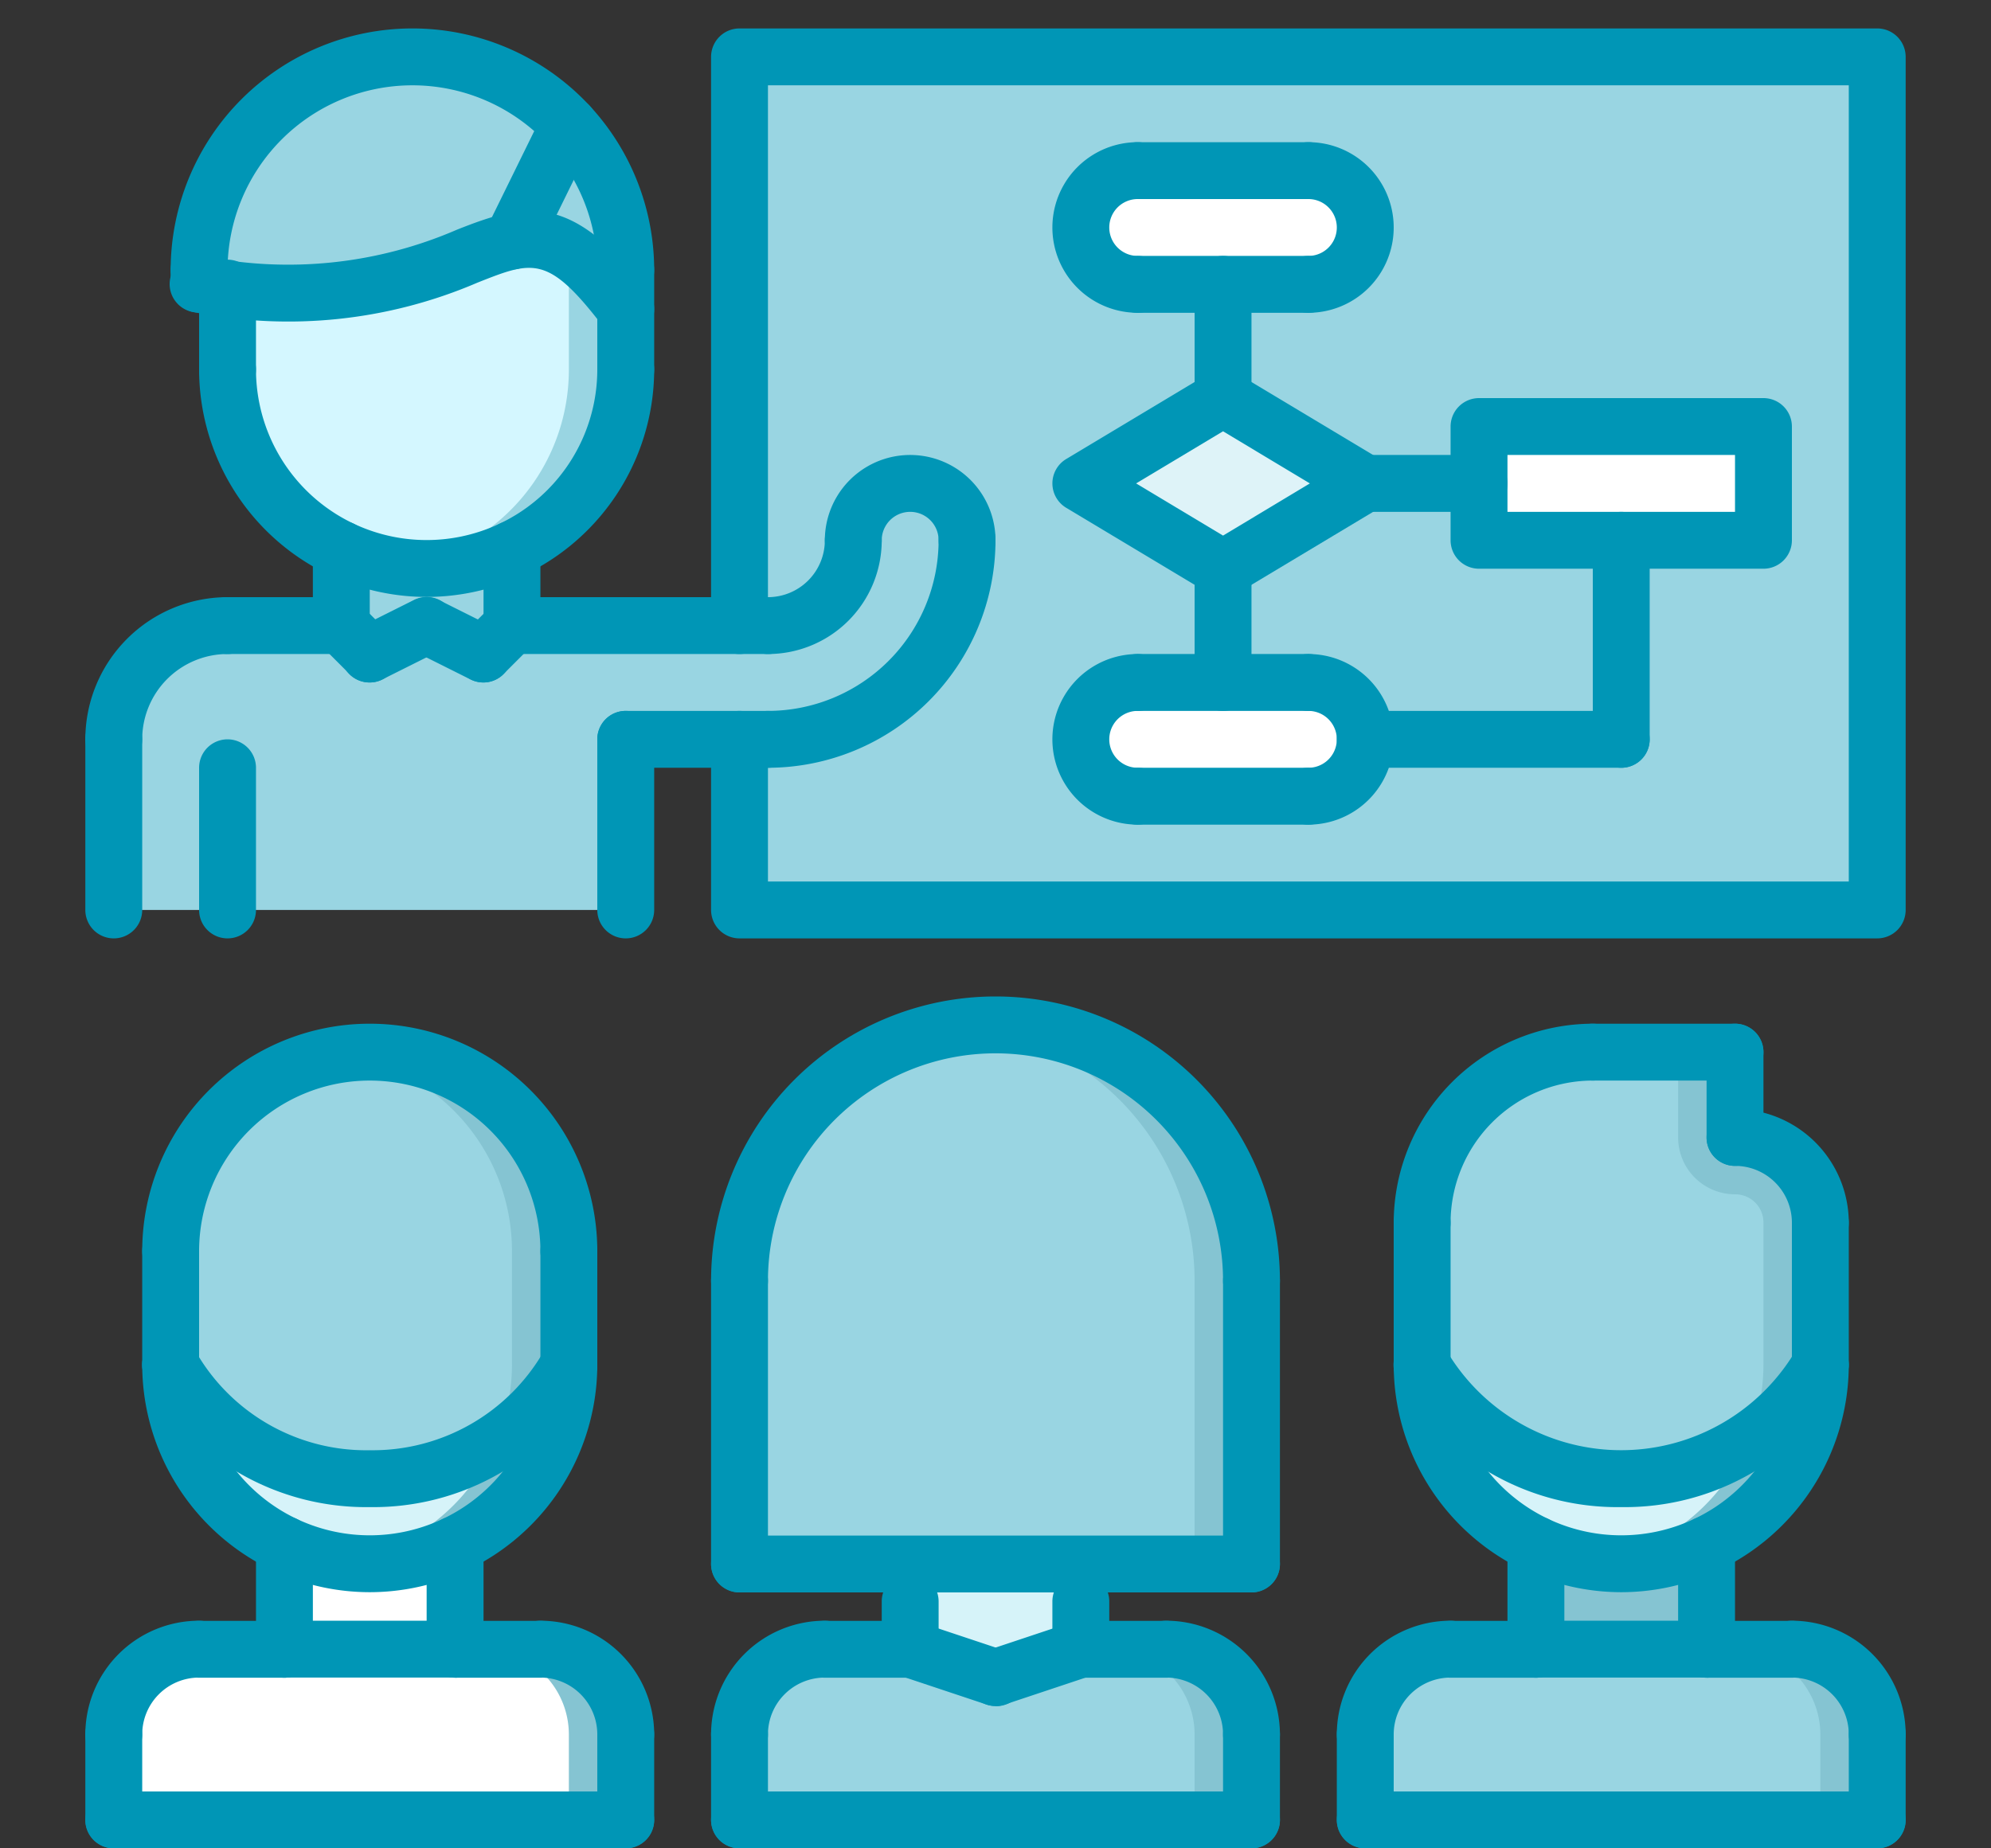 <svg xmlns="http://www.w3.org/2000/svg" width="70" height="65" viewBox="0 0 70 65">
  <rect x="0" y="0" width="70" height="65" fill="#333333" stroke="none"/>
  <g id="traininig-plan-serv-icon" transform="translate(-1604 -695.583)">
    <rect id="icon-base" width="70" height="65" transform="translate(1604 695.583)" fill="none"/>
    <g id="Group_2476" data-name="Group 2476" transform="translate(1607 696.583)">
      <path id="Path_6515" data-name="Path 6515" d="M23,1V21h1a3,3,0,0,0,3-3,2,2,0,0,1,4,0,7,7,0,0,1-7,7H23v6H63V1Z" fill="#99d5e2"/>
      <path id="Path_6516" data-name="Path 6516" d="M19,8.5V9.87c-1.72-2.24-2.76-2.65-4-2.39V7.47l1.99-4.06A7.42,7.42,0,0,1,19,8.5Z" fill="#99d5e2"/>
      <path id="Path_6517" data-name="Path 6517" d="M16.99,3.41,15,7.47v.01c-1.87.38-4.19,2.33-10,1.65-.32-.04-.66-.09-1-.14V8.5A7.487,7.487,0,0,1,16.99,3.41Z" fill="#99d5e2"/>
      <path id="Path_6518" data-name="Path 6518" d="M15,18.32v2.67l-1,1-2-1-2,1L9,21V18.31a6.948,6.948,0,0,0,6,0Z" fill="#99d5e2"/>
      <path id="Path_6519" data-name="Path 6519" d="M5,11.99V9.13c5.81.68,8.13-1.27,10-1.649,1.24-.261,2.28.149,4,2.39V12a6.973,6.973,0,0,1-4,6.31,6.948,6.948,0,0,1-6,0A6.973,6.973,0,0,1,5,12Z" fill="#d4f7ff"/>
      <path id="Path_6520" data-name="Path 6520" d="M17,7.855V12a6.973,6.973,0,0,1-4,6.31,6.812,6.812,0,0,1-2,.6,6.78,6.78,0,0,0,4-.6A6.972,6.972,0,0,0,19,12V9.87a8.41,8.41,0,0,0-2-2.015Z" fill="#99d5e2"/>
      <path id="Path_6521" data-name="Path 6521" d="M5,31H1V25a4,4,0,0,1,4-4H9l1,.99,2-1,2,1,1-1L23,21h1a3,3,0,0,0,3-3,2,2,0,0,1,4,0,7,7,0,0,1-7,7H19v6Z" fill="#99d5e2"/>
      <path id="Path_6522" data-name="Path 6522" d="M43,23a2,2,0,0,1,0,4H37a2,2,0,0,1,0-4h6Z" fill="#fff"/>
      <path id="Path_6523" data-name="Path 6523" d="M43,5a2,2,0,0,1,0,4H37a2,2,0,0,1,0-4Z" fill="#fff"/>
      <path id="Path_6524" data-name="Path 6524" d="M45,16l-5,3-5-3,5-3Z" fill="#def3f8"/>
      <path id="Path_6525" data-name="Path 6525" d="M54,18H49V14H59v4Z" fill="#fff"/>
      <path id="Path_6526" data-name="Path 6526" d="M54,51a7.943,7.943,0,0,0,7-4,6.973,6.973,0,0,1-4,6.31,6.948,6.948,0,0,1-6,0A6.972,6.972,0,0,1,47,47,7.943,7.943,0,0,0,54,51Z" fill="#d6f3f9"/>
      <path id="Path_6527" data-name="Path 6527" d="M58,36v3a2.994,2.994,0,0,1,3,2.99V47a8.125,8.125,0,0,1-14,0V41.99A5.99,5.99,0,0,1,53,36Z" fill="#99d5e2"/>
      <path id="Path_6528" data-name="Path 6528" d="M58.436,49.718A6.981,6.981,0,0,1,55,53.31a6.76,6.76,0,0,1-2,.6,6.774,6.774,0,0,0,4-.6A6.972,6.972,0,0,0,61,47,7.843,7.843,0,0,1,58.436,49.718Z" fill="#85c4d2"/>
      <path id="Path_6529" data-name="Path 6529" d="M58,39V36H56v3h0a2,2,0,0,0,2,2,.992.992,0,0,1,1,.99V47a6.939,6.939,0,0,1-.563,2.718A7.84,7.84,0,0,0,61,47V41.99A2.994,2.994,0,0,0,58,39Z" fill="#85c4d2"/>
      <path id="Path_6530" data-name="Path 6530" d="M54,53.99a6.831,6.831,0,0,0,3-.681V56.99H51V53.31a6.876,6.876,0,0,0,3,.68Z" fill="#85c4d2"/>
      <path id="Path_6531" data-name="Path 6531" d="M63,59.99V63H45V59.99a3,3,0,0,1,3-3V57h3v-.01h6V57h3v-.01A3,3,0,0,1,63,59.99Z" fill="#99d5e2"/>
      <path id="Path_6532" data-name="Path 6532" d="M55,56.99h2V57H55Z" fill="#5c9eff"/>
      <path id="Path_6533" data-name="Path 6533" d="M60,56.99V57H58.1A3,3,0,0,1,61,59.99V63h2V59.99A3,3,0,0,0,60,56.99Z" fill="#85c4d2"/>
      <path id="Path_6534" data-name="Path 6534" d="M48,57v-.01c-.033,0-.063.009-.1.01Z" fill="#5c9eff"/>
      <path id="Path_6535" data-name="Path 6535" d="M29,56.99V54h6v2.99l-3,1Z" fill="#d6f3f9"/>
      <path id="Path_6536" data-name="Path 6536" d="M41,44.04V54H23V44.04a9,9,0,0,1,18,0Z" fill="#99d5e2"/>
      <path id="Path_6537" data-name="Path 6537" d="M32,35.04a8.939,8.939,0,0,0-1,.059,9,9,0,0,1,8,8.941V54h2V44.04A9,9,0,0,0,32,35.04Z" fill="#85c4d2"/>
      <path id="Path_6538" data-name="Path 6538" d="M26,57h3v-.01l3,1,3-1V57h3v-.01a3,3,0,0,1,3,3V63H23V59.99a3,3,0,0,1,3-3Z" fill="#99d5e2"/>
      <path id="Path_6539" data-name="Path 6539" d="M38,56.99V57H36.1A3,3,0,0,1,39,59.99V63h2V59.99A3,3,0,0,0,38,56.99Z" fill="#85c4d2"/>
      <path id="Path_6540" data-name="Path 6540" d="M13,56.99H7V53.31a6.948,6.948,0,0,0,6,0v3.68Z" fill="#fff"/>
      <path id="Path_6541" data-name="Path 6541" d="M19,59.99V63H1V59.99a3,3,0,0,1,3-3V57H7v-.01h6V57h3v-.01A3,3,0,0,1,19,59.99Z" fill="#fff"/>
      <path id="Path_6542" data-name="Path 6542" d="M4,57v-.01c-.033,0-.063.009-.1.01Z" fill="#d7e9ff"/>
      <path id="Path_6543" data-name="Path 6543" d="M16,56.99V57H14.1A3,3,0,0,1,17,59.99V63h2V59.99a3,3,0,0,0-3-3Z" fill="#85c4d2"/>
      <path id="Path_6544" data-name="Path 6544" d="M10,53.99a6.863,6.863,0,0,1-3-.681A6.97,6.97,0,0,1,3,47a7.943,7.943,0,0,0,7,4,7.943,7.943,0,0,0,7-4,6.973,6.973,0,0,1-4,6.31A6.844,6.844,0,0,1,10,53.99Z" fill="#d6f3f9"/>
      <path id="Path_6545" data-name="Path 6545" d="M17,46.99V47a7.943,7.943,0,0,1-7,4,7.943,7.943,0,0,1-7-4V42.99a7,7,0,0,1,14,0Z" fill="#99d5e2"/>
      <path id="Path_6546" data-name="Path 6546" d="M14.436,49.718A6.981,6.981,0,0,1,11,53.31a6.76,6.76,0,0,1-2,.6,7,7,0,0,0,1,.079,6.831,6.831,0,0,0,3-.681A6.972,6.972,0,0,0,17,47,7.832,7.832,0,0,1,14.436,49.718Z" fill="#85c4d2"/>
      <path id="Path_6547" data-name="Path 6547" d="M10,36a6.959,6.959,0,0,0-1,.079H9a6.986,6.986,0,0,1,6,6.911V47a6.939,6.939,0,0,1-.563,2.718A7.84,7.84,0,0,0,17,47V42.99A6.993,6.993,0,0,0,10,36Z" fill="#85c4d2"/>
      <g id="Group_2476-2" data-name="Group 2476">
        <path id="Path_6548" data-name="Path 6548" d="M63,32H23a1,1,0,0,1-1-1V25a1,1,0,0,1,2,0v5H62V2H24V21a1,1,0,0,1-2,0V1a1,1,0,0,1,1-1H63a1,1,0,0,1,1,1V31A1,1,0,0,1,63,32Z" fill="#0096b6"/>
        <path id="Path_6549" data-name="Path 6549" d="M5,32a1,1,0,0,1-1-1V26a1,1,0,0,1,2,0v5A1,1,0,0,1,5,32Z" fill="#0096b6"/>
        <path id="Path_6550" data-name="Path 6550" d="M9,22H5a1,1,0,0,1,0-2H9a1,1,0,0,1,0,2Z" fill="#0096b6"/>
        <path id="Path_6551" data-name="Path 6551" d="M1,26a1,1,0,0,1-1-1,5.006,5.006,0,0,1,5-5,1,1,0,0,1,0,2,3,3,0,0,0-3,3A1,1,0,0,1,1,26Z" fill="#0096b6"/>
        <path id="Path_6552" data-name="Path 6552" d="M1,32a1,1,0,0,1-1-1V25a1,1,0,0,1,2,0v6A1,1,0,0,1,1,32Z" fill="#0096b6"/>
        <path id="Path_6553" data-name="Path 6553" d="M19,32a1,1,0,0,1-1-1V25a1,1,0,0,1,2,0v6A1,1,0,0,1,19,32Z" fill="#0096b6"/>
        <path id="Path_6554" data-name="Path 6554" d="M24,26H19a1,1,0,0,1,0-2h5a1,1,0,0,1,0,2Z" fill="#0096b6"/>
        <path id="Path_6555" data-name="Path 6555" d="M31,19a1,1,0,0,1-1-1,1,1,0,0,0-2,0,1,1,0,0,1-2,0,3,3,0,0,1,6,0A1,1,0,0,1,31,19Z" fill="#0096b6"/>
        <path id="Path_6556" data-name="Path 6556" d="M24,26a1,1,0,0,1,0-2,6.006,6.006,0,0,0,6-6,1,1,0,0,1,2,0A8.009,8.009,0,0,1,24,26Z" fill="#0096b6"/>
        <path id="Path_6557" data-name="Path 6557" d="M24,22a1,1,0,0,1,0-2,2,2,0,0,0,2-2,1,1,0,0,1,2,0A4,4,0,0,1,24,22Z" fill="#0096b6"/>
        <path id="Path_6558" data-name="Path 6558" d="M61,43a1,1,0,0,1-1-1,2,2,0,0,0-2-2,1,1,0,0,1,0-2,4.006,4.006,0,0,1,4,4A1,1,0,0,1,61,43Z" fill="#0096b6"/>
        <path id="Path_6559" data-name="Path 6559" d="M58,40a1,1,0,0,1-1-1V36a1,1,0,0,1,2,0v3A1,1,0,0,1,58,40Z" fill="#0096b6"/>
        <path id="Path_6560" data-name="Path 6560" d="M47,43a1,1,0,0,1-1-1,7.009,7.009,0,0,1,7-7,1,1,0,0,1,0,2,5.006,5.006,0,0,0-5,5A1,1,0,0,1,47,43Z" fill="#0096b6"/>
        <path id="Path_6561" data-name="Path 6561" d="M58,37H53a1,1,0,0,1,0-2h5a1,1,0,0,1,0,2Z" fill="#0096b6"/>
        <path id="Path_6562" data-name="Path 6562" d="M54,52a8.9,8.9,0,0,1-7.9-4.553,1,1,0,0,1,1.787-.9,7.13,7.13,0,0,0,12.213.005,1,1,0,1,1,1.789.9A8.9,8.9,0,0,1,54,52Z" fill="#0096b6"/>
        <path id="Path_6563" data-name="Path 6563" d="M47,48a1,1,0,0,1-1-1V42a1,1,0,0,1,2,0v5A1,1,0,0,1,47,48Z" fill="#0096b6"/>
        <path id="Path_6564" data-name="Path 6564" d="M61,48a1,1,0,0,1-1-1V42a1,1,0,0,1,2,0v5A1,1,0,0,1,61,48Z" fill="#0096b6"/>
        <path id="Path_6565" data-name="Path 6565" d="M45,60.995a1,1,0,0,1-1-1,4,4,0,0,1,4-4,1,1,0,0,1,0,2,2,2,0,0,0-2,2A1,1,0,0,1,45,60.995Z" fill="#0096b6"/>
        <path id="Path_6566" data-name="Path 6566" d="M51,58H48a1,1,0,0,1,0-2h3a1,1,0,0,1,0,2Z" fill="#0096b6"/>
        <path id="Path_6567" data-name="Path 6567" d="M45,64a1,1,0,0,1-1-1V59.995a1,1,0,1,1,2,0V63A1,1,0,0,1,45,64Z" fill="#0096b6"/>
        <path id="Path_6568" data-name="Path 6568" d="M63,60.995a1,1,0,0,1-1-1,2,2,0,0,0-2-2,1,1,0,0,1,0-2,4,4,0,0,1,4,4A1,1,0,0,1,63,60.995Z" fill="#0096b6"/>
        <path id="Path_6569" data-name="Path 6569" d="M60,58H57a1,1,0,0,1,0-2h3a1,1,0,0,1,0,2Z" fill="#0096b6"/>
        <path id="Path_6570" data-name="Path 6570" d="M63,64a1,1,0,0,1-1-1V59.995a1,1,0,1,1,2,0V63A1,1,0,0,1,63,64Z" fill="#0096b6"/>
        <path id="Path_6571" data-name="Path 6571" d="M63,64H45a1,1,0,0,1,0-2H63a1,1,0,0,1,0,2Z" fill="#0096b6"/>
        <path id="Path_6572" data-name="Path 6572" d="M51,58a1,1,0,0,1-1-1V53.318a1,1,0,0,1,2,0V57A1,1,0,0,1,51,58Z" fill="#0096b6"/>
        <path id="Path_6573" data-name="Path 6573" d="M57,57.995a1,1,0,0,1-1-1V53.318a1,1,0,0,1,2,0V57a1,1,0,0,1-1,1Z" fill="#0096b6"/>
        <path id="Path_6574" data-name="Path 6574" d="M54,54.992a8.008,8.008,0,0,1-8-8,1,1,0,1,1,2,0,6,6,0,0,0,12,0,1,1,0,1,1,2,0A8.008,8.008,0,0,1,54,54.992Z" fill="#0096b6"/>
        <path id="Path_6575" data-name="Path 6575" d="M57,57.995H51a1,1,0,0,1,0-2h6a1,1,0,0,1,0,2Z" fill="#0096b6"/>
        <path id="Path_6576" data-name="Path 6576" d="M10,52a8.9,8.9,0,0,1-7.895-4.553,1,1,0,0,1,1.787-.9A6.905,6.905,0,0,0,10,50a6.943,6.943,0,0,0,6.1-3.447,1,1,0,0,1,1.789.9A8.9,8.9,0,0,1,10,52Z" fill="#0096b6"/>
        <path id="Path_6577" data-name="Path 6577" d="M3,48a1,1,0,0,1-1-1V43a1,1,0,0,1,2,0v4A1,1,0,0,1,3,48Z" fill="#0096b6"/>
        <path id="Path_6578" data-name="Path 6578" d="M17,48a1,1,0,0,1-1-1V43a1,1,0,0,1,2,0v4A1,1,0,0,1,17,48Z" fill="#0096b6"/>
        <path id="Path_6579" data-name="Path 6579" d="M1,60.995a1,1,0,0,1-1-1,4,4,0,0,1,4-4,1,1,0,0,1,0,2,2,2,0,0,0-2,2A1,1,0,0,1,1,60.995Z" fill="#0096b6"/>
        <path id="Path_6580" data-name="Path 6580" d="M7,58H4a1,1,0,0,1,0-2H7a1,1,0,0,1,0,2Z" fill="#0096b6"/>
        <path id="Path_6581" data-name="Path 6581" d="M1,64a1,1,0,0,1-1-1V59.995a1,1,0,0,1,2,0V63A1,1,0,0,1,1,64Z" fill="#0096b6"/>
        <path id="Path_6582" data-name="Path 6582" d="M19,60.995a1,1,0,0,1-1-1,2,2,0,0,0-2-2,1,1,0,0,1,0-2,4,4,0,0,1,4,4A1,1,0,0,1,19,60.995Z" fill="#0096b6"/>
        <path id="Path_6583" data-name="Path 6583" d="M16,58H13a1,1,0,0,1,0-2h3a1,1,0,0,1,0,2Z" fill="#0096b6"/>
        <path id="Path_6584" data-name="Path 6584" d="M19,64a1,1,0,0,1-1-1V59.995a1,1,0,1,1,2,0V63A1,1,0,0,1,19,64Z" fill="#0096b6"/>
        <path id="Path_6585" data-name="Path 6585" d="M19,64H1a1,1,0,0,1,0-2H19a1,1,0,0,1,0,2Z" fill="#0096b6"/>
        <path id="Path_6586" data-name="Path 6586" d="M7,58a1,1,0,0,1-1-1V53.318a1,1,0,0,1,2,0V57A1,1,0,0,1,7,58Z" fill="#0096b6"/>
        <path id="Path_6587" data-name="Path 6587" d="M13,57.995a1,1,0,0,1-1-1V53.318a1,1,0,0,1,2,0V57a1,1,0,0,1-1,1Z" fill="#0096b6"/>
        <path id="Path_6588" data-name="Path 6588" d="M10,54.992a8.008,8.008,0,0,1-8-8,1,1,0,0,1,2,0,6,6,0,0,0,12,0,1,1,0,0,1,2,0A8.008,8.008,0,0,1,10,54.992Z" fill="#0096b6"/>
        <path id="Path_6589" data-name="Path 6589" d="M17,44a1,1,0,0,1-1-1A6,6,0,0,0,4,43a1,1,0,0,1-2,0,8,8,0,0,1,16,0A1,1,0,0,1,17,44Z" fill="#0096b6"/>
        <path id="Path_6590" data-name="Path 6590" d="M13,57.995H7a1,1,0,0,1,0-2h6a1,1,0,0,1,0,2Z" fill="#0096b6"/>
        <path id="Path_6591" data-name="Path 6591" d="M41,55a1,1,0,0,1-1-1V44.042a1,1,0,0,1,2,0V54A1,1,0,0,1,41,55Z" fill="#0096b6"/>
        <path id="Path_6592" data-name="Path 6592" d="M41,55H23a1,1,0,0,1,0-2H41a1,1,0,0,1,0,2Z" fill="#0096b6"/>
        <path id="Path_6593" data-name="Path 6593" d="M23,55a1,1,0,0,1-1-1V44.042a1,1,0,0,1,2,0V54A1,1,0,0,1,23,55Z" fill="#0096b6"/>
        <path id="Path_6594" data-name="Path 6594" d="M41,45.042a1,1,0,0,1-1-1,8,8,0,0,0-16,0,1,1,0,0,1-2,0,10,10,0,0,1,20,0A1,1,0,0,1,41,45.042Z" fill="#0096b6"/>
        <path id="Path_6595" data-name="Path 6595" d="M23,60.995a1,1,0,0,1-1-1,4,4,0,0,1,4-4,1,1,0,0,1,0,2,2,2,0,0,0-2,2A1,1,0,0,1,23,60.995Z" fill="#0096b6"/>
        <path id="Path_6596" data-name="Path 6596" d="M29,58H26a1,1,0,0,1,0-2h3a1,1,0,0,1,0,2Z" fill="#0096b6"/>
        <path id="Path_6597" data-name="Path 6597" d="M23,64a1,1,0,0,1-1-1V59.995a1,1,0,1,1,2,0V63A1,1,0,0,1,23,64Z" fill="#0096b6"/>
        <path id="Path_6598" data-name="Path 6598" d="M41,60.995a1,1,0,0,1-1-1,2,2,0,0,0-2-2,1,1,0,0,1,0-2,4,4,0,0,1,4,4A1,1,0,0,1,41,60.995Z" fill="#0096b6"/>
        <path id="Path_6599" data-name="Path 6599" d="M38,58H35a1,1,0,0,1,0-2h3a1,1,0,0,1,0,2Z" fill="#0096b6"/>
        <path id="Path_6600" data-name="Path 6600" d="M41,64a1,1,0,0,1-1-1V59.995a1,1,0,1,1,2,0V63A1,1,0,0,1,41,64Z" fill="#0096b6"/>
        <path id="Path_6601" data-name="Path 6601" d="M41,64H23a1,1,0,0,1,0-2H41a1,1,0,0,1,0,2Z" fill="#0096b6"/>
        <path id="Path_6602" data-name="Path 6602" d="M29,58a1,1,0,0,1-1-1V55.318a1,1,0,0,1,2,0V57A1,1,0,0,1,29,58Z" fill="#0096b6"/>
        <path id="Path_6603" data-name="Path 6603" d="M35,57.995a1,1,0,0,1-1-1V55.318a1,1,0,0,1,2,0V57a1,1,0,0,1-1,1Z" fill="#0096b6"/>
        <path id="Path_6604" data-name="Path 6604" d="M32,58.995a1,1,0,0,1-.316-.052l-3-1a1,1,0,0,1,.633-1.9l3,1A1,1,0,0,1,32,59Z" fill="#0096b6"/>
        <path id="Path_6605" data-name="Path 6605" d="M32,58.995a1,1,0,0,1-.316-1.949l3-1a1,1,0,1,1,.633,1.9l-3,1a.983.983,0,0,1-.317.052Z" fill="#0096b6"/>
        <path id="Path_6606" data-name="Path 6606" d="M5,13a1,1,0,0,1-1-1V9.132a1,1,0,0,1,2,0V12A1,1,0,0,1,5,13Z" fill="#0096b6"/>
        <path id="Path_6607" data-name="Path 6607" d="M19,13a1,1,0,0,1-1-1V8.5a1,1,0,0,1,2,0V12A1,1,0,0,1,19,13Z" fill="#0096b6"/>
        <path id="Path_6608" data-name="Path 6608" d="M19,9.5a1,1,0,0,1-1-1,6.5,6.5,0,0,0-13,0,1,1,0,0,1-2,0,8.5,8.5,0,0,1,17,0A1,1,0,0,1,19,9.5Z" fill="#0096b6"/>
        <path id="Path_6609" data-name="Path 6609" d="M19,10.87a1,1,0,0,1-.8-.392c-1.93-2.522-2.455-2.314-4.414-1.538A16.838,16.838,0,0,1,3.844,9.982a1,1,0,1,1,.313-1.974,14.913,14.913,0,0,0,8.9-.927c2.411-.956,4.027-1.359,6.738,2.181A1,1,0,0,1,19,10.87Z" fill="#0096b6"/>
        <path id="Path_6610" data-name="Path 6610" d="M15,8.476a1,1,0,0,1-.9-1.441l2-4.071a1,1,0,1,1,1.8.881l-2,4.071a1,1,0,0,1-.9.56Z" fill="#0096b6"/>
        <path id="Path_6611" data-name="Path 6611" d="M24,22l-9,0a1,1,0,0,1,0-2h0l9,0a1,1,0,0,1,0,2Z" fill="#0096b6"/>
        <path id="Path_6612" data-name="Path 6612" d="M9,22a1,1,0,0,1-1-1V18.318a1,1,0,0,1,2,0V21A1,1,0,0,1,9,22Z" fill="#0096b6"/>
        <path id="Path_6613" data-name="Path 6613" d="M15,22a1,1,0,0,1-1-1V18.318a1,1,0,0,1,2,0V21A1,1,0,0,1,15,22Z" fill="#0096b6"/>
        <path id="Path_6614" data-name="Path 6614" d="M12,19.992a8.008,8.008,0,0,1-8-8,1,1,0,1,1,2,0,6,6,0,0,0,12,0,1,1,0,1,1,2,0A8.008,8.008,0,0,1,12,19.992Z" fill="#0096b6"/>
        <path id="Path_6615" data-name="Path 6615" d="M10,23A1,1,0,0,1,9.552,21.1l2-1a1,1,0,0,1,.9,1.789l-2,1A.991.991,0,0,1,10,23Z" fill="#0096b6"/>
        <path id="Path_6616" data-name="Path 6616" d="M14,23a1,1,0,0,1-.707-1.707l1-1A1,1,0,0,1,15.707,21.7l-1,1A1,1,0,0,1,14,23Z" fill="#0096b6"/>
        <path id="Path_6617" data-name="Path 6617" d="M10,23a1,1,0,0,1-.707-.293l-1-1a1,1,0,0,1,1.414-1.414l1,1A1,1,0,0,1,10,23Z" fill="#0096b6"/>
        <path id="Path_6618" data-name="Path 6618" d="M14,23a1,1,0,0,1-.446-.1l-2-1a1,1,0,0,1,.9-1.789l2,1A1,1,0,0,1,14,23Z" fill="#0096b6"/>
        <path id="Path_6619" data-name="Path 6619" d="M4,9.995a1,1,0,0,1-1-1V8.5a1,1,0,0,1,2,0v.5A1,1,0,0,1,4,9.995Z" fill="#0096b6"/>
        <path id="Path_6620" data-name="Path 6620" d="M37,10a3,3,0,0,1,0-6,1,1,0,0,1,0,2,1,1,0,0,0,0,2,1,1,0,0,1,0,2Z" fill="#0096b6"/>
        <path id="Path_6621" data-name="Path 6621" d="M43,10a1,1,0,0,1,0-2,1,1,0,0,0,0-2,1,1,0,0,1,0-2,3,3,0,0,1,0,6Z" fill="#0096b6"/>
        <path id="Path_6622" data-name="Path 6622" d="M43,6H37a1,1,0,0,1,0-2h6a1,1,0,0,1,0,2Z" fill="#0096b6"/>
        <path id="Path_6623" data-name="Path 6623" d="M43,10H37a1,1,0,0,1,0-2h6a1,1,0,0,1,0,2Z" fill="#0096b6"/>
        <path id="Path_6624" data-name="Path 6624" d="M37,28a3,3,0,0,1,0-6,1,1,0,0,1,0,2,1,1,0,0,0,0,2,1,1,0,0,1,0,2Z" fill="#0096b6"/>
        <path id="Path_6625" data-name="Path 6625" d="M43,28a1,1,0,0,1,0-2,1,1,0,0,0,0-2,1,1,0,0,1,0-2,3,3,0,0,1,0,6Z" fill="#0096b6"/>
        <path id="Path_6626" data-name="Path 6626" d="M43,24H37a1,1,0,0,1,0-2h6a1,1,0,0,1,0,2Z" fill="#0096b6"/>
        <path id="Path_6627" data-name="Path 6627" d="M43,28H37a1,1,0,0,1,0-2h6a1,1,0,0,1,0,2Z" fill="#0096b6"/>
        <path id="Path_6628" data-name="Path 6628" d="M40,14a1,1,0,0,1-1-1V9a1,1,0,0,1,2,0v4A1,1,0,0,1,40,14Z" fill="#0096b6"/>
        <path id="Path_6629" data-name="Path 6629" d="M40,20a1,1,0,0,1-.515-.143l-5-3a1,1,0,0,1,0-1.714l5-3a1,1,0,0,1,1.029,0l5,3a1,1,0,0,1,0,1.714l-5,3A1,1,0,0,1,40,20Zm-3.056-4L40,17.835,43.053,16,40,14.167Z" fill="#0096b6"/>
        <path id="Path_6630" data-name="Path 6630" d="M59,19H49a1,1,0,0,1-1-1V14a1,1,0,0,1,1-1H59a1,1,0,0,1,1,1v4A1,1,0,0,1,59,19Zm-9-2h8V15H50Z" fill="#0096b6"/>
        <path id="Path_6631" data-name="Path 6631" d="M40,24a1,1,0,0,1-1-1V19a1,1,0,1,1,2,0v4A1,1,0,0,1,40,24Z" fill="#0096b6"/>
        <path id="Path_6632" data-name="Path 6632" d="M49,17H45a1,1,0,0,1,0-2h4a1,1,0,0,1,0,2Z" fill="#0096b6"/>
        <path id="Path_6633" data-name="Path 6633" d="M54,26a1,1,0,0,1-1-1V18a1,1,0,0,1,2,0v7A1,1,0,0,1,54,26Z" fill="#0096b6"/>
        <path id="Path_6634" data-name="Path 6634" d="M54,26H45a1,1,0,1,1,0-2h9a1,1,0,0,1,0,2Z" fill="#0096b6"/>
      </g>
    </g>
  </g>
</svg>
